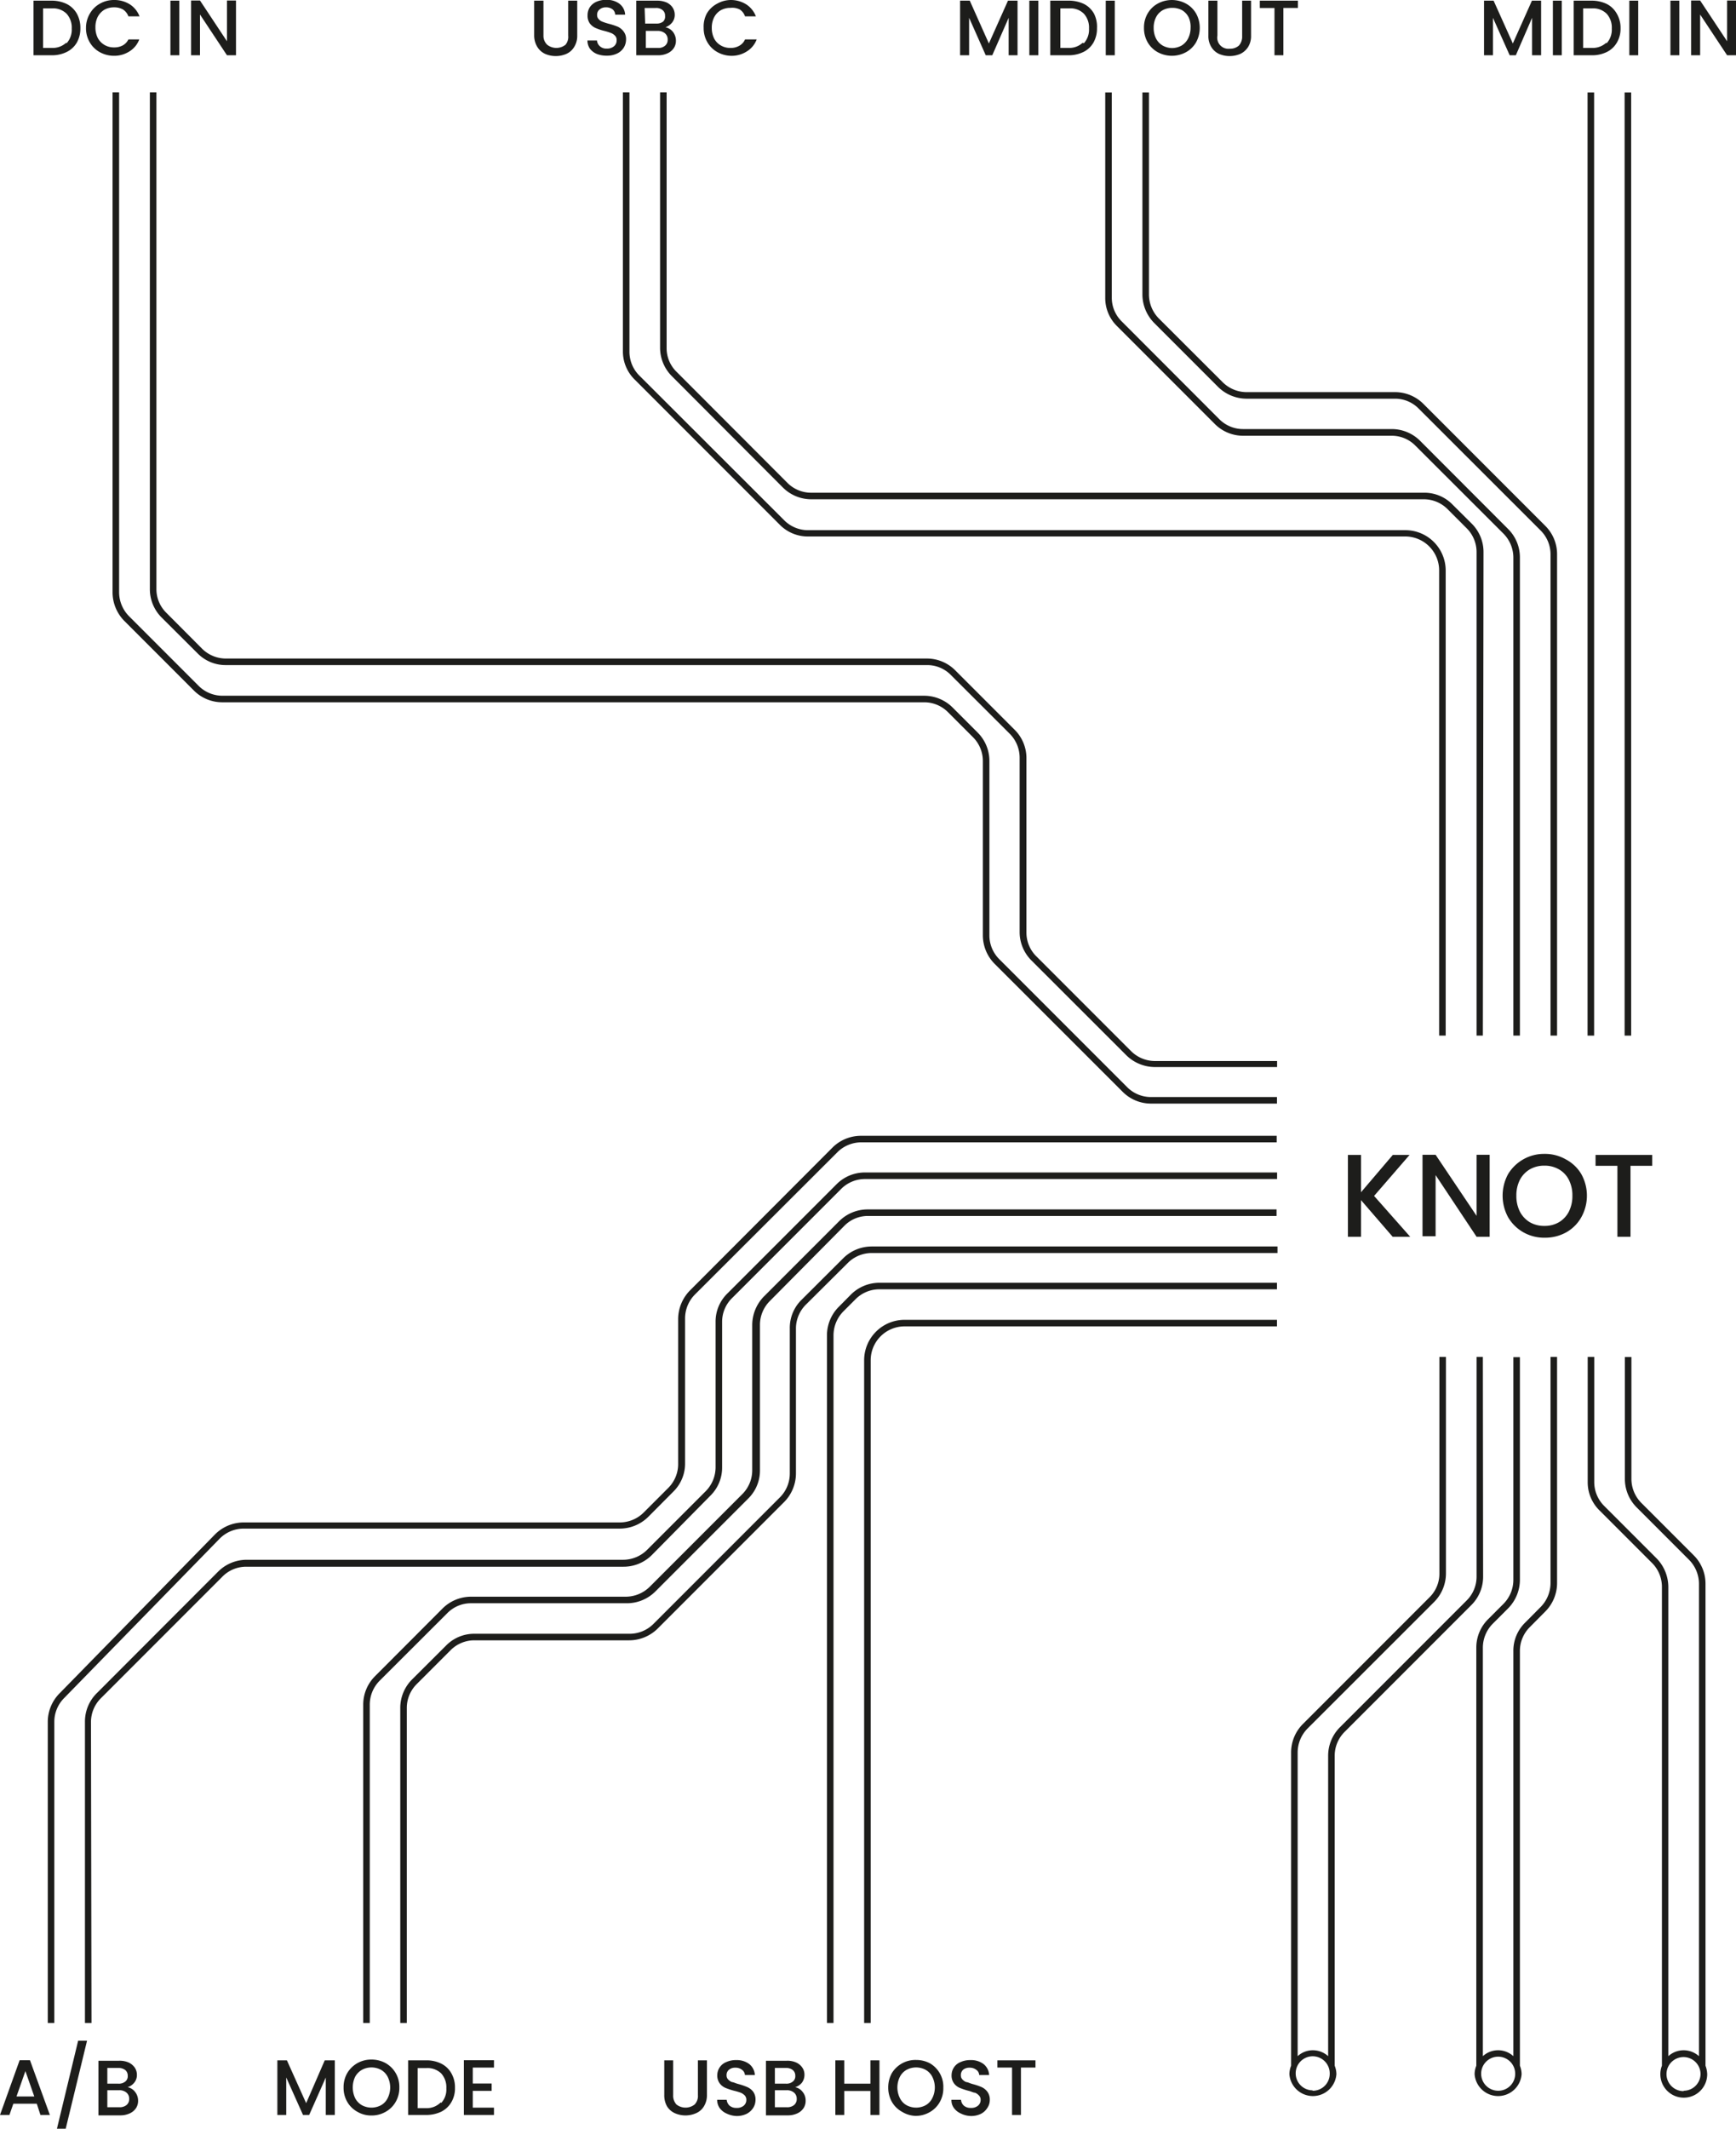 <svg xmlns="http://www.w3.org/2000/svg" viewBox="0 0 132.63 162.53"><defs><style>.cls-1,.cls-2{fill:#1d1d1b;}.cls-1{stroke:#1d1d1b;stroke-miterlimit:10;stroke-width:0.5px;}</style></defs><g id="Réteg_6" data-name="Réteg 6"><path class="cls-1" d="M130.39,80.47" transform="translate(-20.19 -4.28)"/><path class="cls-1" d="M130.39,76.54" transform="translate(-20.19 -4.28)"/><path class="cls-1" d="M130.39,73.7" transform="translate(-20.19 -4.28)"/><path class="cls-1" d="M130.39,70.87" transform="translate(-20.19 -4.28)"/><path class="cls-1" d="M130.39,68" transform="translate(-20.19 -4.28)"/><rect class="cls-2" x="124.12" y="7.06" width="0.5" height="72.01"/><rect class="cls-2" x="121.29" y="7.06" width="0.5" height="72.01"/><path class="cls-1" d="M130.39,118.5" transform="translate(-20.19 -4.28)"/><path class="cls-1" d="M115.75,85.46" transform="translate(-20.19 -4.28)"/><path class="cls-1" d="M113.75,85.46" transform="translate(-20.19 -4.28)"/><path class="cls-1" d="M105.73,85.46" transform="translate(-20.19 -4.28)"/><path class="cls-2" d="M24.34,158.74h-.5v-23a3.09,3.09,0,0,1,.88-2.15l11.89-12.15a3.1,3.1,0,0,1,2.2-.92H67.54a2.6,2.6,0,0,0,1.83-.76l1.9-1.9A2.57,2.57,0,0,0,72,116V105a3.14,3.14,0,0,1,.9-2.19L83.84,91.85A3.09,3.09,0,0,1,86,91h31.73v.5H86a2.59,2.59,0,0,0-1.83.75L73.28,103.12a2.59,2.59,0,0,0-.75,1.83V116a3,3,0,0,1-.91,2.18l-1.89,1.9a3.1,3.1,0,0,1-2.19.91H38.81a2.59,2.59,0,0,0-1.84.77L25.08,133.94a2.57,2.57,0,0,0-.74,1.8Z" transform="translate(-20.19 -4.28)"/><path class="cls-2" d="M86.71,158.74h-.5v-50.6a3.09,3.09,0,0,1,3.08-3.09h28.46v.5H89.29a2.59,2.59,0,0,0-2.58,2.59Z" transform="translate(-20.19 -4.28)"/><path class="cls-1" d="M128.93,126.2" transform="translate(-20.19 -4.28)"/><path class="cls-1" d="M143,117" transform="translate(-20.19 -4.28)"/><path class="cls-1" d="M83.22,107.2" transform="translate(-20.19 -4.28)"/><path class="cls-1" d="M83.22,109.41" transform="translate(-20.19 -4.28)"/><path class="cls-1" d="M83.22,106.57" transform="translate(-20.19 -4.28)"/><path class="cls-2" d="M139.15,83.35h-.5V46.61a2.57,2.57,0,0,0-.76-1.83l-9.31-9.3a2.53,2.53,0,0,0-1.82-.76H115.43a3.11,3.11,0,0,1-2.18-.9l-4.88-4.88a3.11,3.11,0,0,1-.9-2.18V11.34h.5V26.76a2.62,2.62,0,0,0,.75,1.83l4.88,4.87a2.61,2.61,0,0,0,1.83.76h11.33a3.07,3.07,0,0,1,2.18.9l9.31,9.31a3.05,3.05,0,0,1,.9,2.18Z" transform="translate(-20.19 -4.28)"/><path class="cls-2" d="M136.31,83.35h-.5V46.86a2.6,2.6,0,0,0-.75-1.83l-6.73-6.72a2.53,2.53,0,0,0-1.82-.76H115.18a3.05,3.05,0,0,1-2.18-.9l-7.46-7.46a3,3,0,0,1-.91-2.18V11.34h.5V27a2.53,2.53,0,0,0,.76,1.82l7.46,7.47a2.56,2.56,0,0,0,1.83.75h11.33a3.07,3.07,0,0,1,2.18.9l6.72,6.73a3.05,3.05,0,0,1,.9,2.18Z" transform="translate(-20.19 -4.28)"/><path class="cls-2" d="M117.75,88.54h-9.61a3.05,3.05,0,0,1-2.18-.9l-9.78-9.77a3.09,3.09,0,0,1-.9-2.18V62.39a2.57,2.57,0,0,0-.76-1.83l-1.91-1.91a2.56,2.56,0,0,0-1.82-.75H37.21A3.06,3.06,0,0,1,35,57l-5.31-5.31a3.11,3.11,0,0,1-.9-2.18V11.33h.5V49.5a2.61,2.61,0,0,0,.76,1.83l5.31,5.31a2.57,2.57,0,0,0,1.83.76H90.79a3.09,3.09,0,0,1,2.18.9l1.91,1.91a3.05,3.05,0,0,1,.9,2.18v13.3a2.56,2.56,0,0,0,.75,1.82l9.78,9.78a2.56,2.56,0,0,0,1.83.75h9.61Z" transform="translate(-20.19 -4.28)"/><path class="cls-2" d="M133.48,83.35H133V46.44a2.57,2.57,0,0,0-.76-1.83l-1.45-1.45A2.57,2.57,0,0,0,129,42.4H82.18A3.07,3.07,0,0,1,80,41.5L71.52,33a3.07,3.07,0,0,1-.9-2.18V11.33h.5V30.84a2.52,2.52,0,0,0,.75,1.82l8.48,8.49a2.56,2.56,0,0,0,1.83.75H129a3,3,0,0,1,2.17.91l1.46,1.45a3.05,3.05,0,0,1,.9,2.18Z" transform="translate(-20.19 -4.28)"/><path class="cls-2" d="M130.64,83.35h-.5V47.82a2.59,2.59,0,0,0-2.58-2.58H81.93a3,3,0,0,1-2.18-.91L68.69,33.27a3,3,0,0,1-.91-2.18V11.33h.5V31.09A2.57,2.57,0,0,0,69,32.92L80.1,44a2.57,2.57,0,0,0,1.83.76h45.63a3.08,3.08,0,0,1,3.08,3.08Z" transform="translate(-20.19 -4.28)"/><path class="cls-2" d="M83.87,158.74h-.5V106.23a3.08,3.08,0,0,1,.91-2.18l.92-.93a3.09,3.09,0,0,1,2.18-.9h30.37v.5H87.38a2.56,2.56,0,0,0-1.82.75l-.93.93a2.61,2.61,0,0,0-.76,1.83Z" transform="translate(-20.19 -4.28)"/><path class="cls-2" d="M51.27,158.74h-.5V134.69a3.07,3.07,0,0,1,.9-2.18l2.6-2.59a3,3,0,0,1,2.17-.9H68.29a2.57,2.57,0,0,0,1.83-.76l9.65-9.65a2.57,2.57,0,0,0,.76-1.83V105.7a3,3,0,0,1,.91-2.19l3.17-3.16a3.09,3.09,0,0,1,2.18-.9h31v.5h-31a2.58,2.58,0,0,0-1.82.75l-3.18,3.16A2.58,2.58,0,0,0,81,105.7v11.08a3.11,3.11,0,0,1-.9,2.18l-9.66,9.66a3.11,3.11,0,0,1-2.18.9H56.44a2.56,2.56,0,0,0-1.82.75l-2.6,2.6a2.56,2.56,0,0,0-.75,1.82Z" transform="translate(-20.19 -4.28)"/><path class="cls-2" d="M48.44,158.74h-.5v-24.3a3.07,3.07,0,0,1,.9-2.18L54,127.09a3.09,3.09,0,0,1,2.18-.9H68a2.61,2.61,0,0,0,1.83-.76l7.07-7.07a2.57,2.57,0,0,0,.76-1.83V105.44a3.13,3.13,0,0,1,.9-2.18l5.74-5.74a3.09,3.09,0,0,1,2.18-.9h31.24v.5H86.52a2.52,2.52,0,0,0-1.82.75L79,103.62a2.58,2.58,0,0,0-.75,1.82v11.09a3,3,0,0,1-.91,2.18l-7.07,7.07a3.08,3.08,0,0,1-2.18.91H56.19a2.52,2.52,0,0,0-1.82.75l-5.18,5.17a2.6,2.6,0,0,0-.75,1.83Z" transform="translate(-20.19 -4.28)"/><path class="cls-2" d="M138.65,125.15a2.61,2.61,0,0,1-.76,1.83l-1.17,1.18a3,3,0,0,0-.91,2.18v30.93a1.73,1.73,0,0,0-2.33,0V130.09a2.6,2.6,0,0,1,.75-1.83l1.18-1.18a3.11,3.11,0,0,0,.9-2.18v-17h-.5v17a2.6,2.6,0,0,1-.75,1.83l-1.18,1.18a3.05,3.05,0,0,0-.9,2.18V162a1.75,1.75,0,0,0-.13.65,1.8,1.8,0,0,0,3.59,0,1.75,1.75,0,0,0-.13-.65V130.34a2.56,2.56,0,0,1,.76-1.83l1.17-1.18a3.08,3.08,0,0,0,.91-2.18V107.88h-.5Zm-4,38.76a1.3,1.3,0,1,1,1.3-1.29A1.29,1.29,0,0,1,134.64,163.91Z" transform="translate(-20.19 -4.28)"/><path class="cls-2" d="M133.48,107.88H133v16.77a2.56,2.56,0,0,1-.76,1.83l-9.68,9.68a3.07,3.07,0,0,0-.9,2.18v22.93a1.74,1.74,0,0,0-1.17-.45,1.71,1.71,0,0,0-1.16.45V138.09a2.62,2.62,0,0,1,.75-1.83l9.68-9.67a3.09,3.09,0,0,0,.9-2.19V107.88h-.5V124.4a2.53,2.53,0,0,1-.75,1.83l-9.68,9.68a3.07,3.07,0,0,0-.9,2.18V162a1.75,1.75,0,0,0-.13.65,1.8,1.8,0,0,0,3.59,0,1.75,1.75,0,0,0-.13-.65V138.34a2.57,2.57,0,0,1,.76-1.83l9.68-9.68a3.05,3.05,0,0,0,.9-2.18Zm-13,56a1.3,1.3,0,1,1,1.3-1.29A1.29,1.29,0,0,1,120.47,163.91Z" transform="translate(-20.19 -4.28)"/><path class="cls-2" d="M150.49,162V125.2a3.06,3.06,0,0,0-.91-2.18l-4-4a2.6,2.6,0,0,1-.75-1.83v-9.3h-.5v9.3a3.07,3.07,0,0,0,.9,2.18l4,4a2.61,2.61,0,0,1,.76,1.83v36.07a1.76,1.76,0,0,0-1.17-.45,1.74,1.74,0,0,0-1.17.45V125.45a3.14,3.14,0,0,0-.9-2.19l-4-4a2.57,2.57,0,0,1-.76-1.83v-9.55h-.5v9.55a3,3,0,0,0,.91,2.18l4,4a2.57,2.57,0,0,1,.76,1.83V162a1.75,1.75,0,0,0-.12.65,1.79,1.79,0,0,0,3.58,0A2,2,0,0,0,150.49,162Zm-1.67,1.94a1.3,1.3,0,1,1,1.29-1.29A1.29,1.29,0,0,1,148.82,163.91Z" transform="translate(-20.19 -4.28)"/><path class="cls-1" d="M39.9,100.81" transform="translate(-20.19 -4.28)"/><path class="cls-2" d="M27.18,158.74h-.5v-23a3.05,3.05,0,0,1,.9-2.18l9.28-9.29a3.09,3.09,0,0,1,2.18-.9H67.79a2.6,2.6,0,0,0,1.83-.75l4.49-4.49a2.6,2.6,0,0,0,.75-1.82v-11.1a3,3,0,0,1,.9-2.17l8.34-8.34a3.05,3.05,0,0,1,2.18-.9h31.48v.5H86.28a2.57,2.57,0,0,0-1.83.76l-8.33,8.33a2.53,2.53,0,0,0-.76,1.82v11.1a3,3,0,0,1-.9,2.17L70,123a3.05,3.05,0,0,1-2.18.9H39a2.55,2.55,0,0,0-1.82.76l-9.28,9.28a2.57,2.57,0,0,0-.76,1.83Z" transform="translate(-20.19 -4.28)"/><path class="cls-2" d="M117.76,85.75h-9.34a3.13,3.13,0,0,1-2.18-.9L99,77.62a3.06,3.06,0,0,1-.91-2.18V62.14a2.6,2.6,0,0,0-.75-1.83l-4.5-4.49A2.53,2.53,0,0,0,91,55.06H37.45a3,3,0,0,1-2.17-.9l-2.74-2.73a3.05,3.05,0,0,1-.9-2.18V11.33h.5V49.25a2.53,2.53,0,0,0,.76,1.82l2.73,2.74a2.58,2.58,0,0,0,1.82.75H91a3.06,3.06,0,0,1,2.18.91L97.71,60a3.05,3.05,0,0,1,.9,2.18v13.3a2.53,2.53,0,0,0,.76,1.82l7.23,7.23a2.59,2.59,0,0,0,1.82.76h9.34Z" transform="translate(-20.19 -4.28)"/><path class="cls-1" d="M119.9,85.5" transform="translate(-20.19 -4.28)"/></g><g id="Réteg_9" data-name="Réteg 9"><path class="cls-2" d="M25.28,4.58a1.86,1.86,0,0,1,.78.74,2.2,2.2,0,0,1,.27,1.11,2.16,2.16,0,0,1-.27,1.1,1.81,1.81,0,0,1-.78.72,2.51,2.51,0,0,1-1.16.25H22.75V4.33h1.37A2.64,2.64,0,0,1,25.28,4.58Zm0,3a1.54,1.54,0,0,0,.39-1.12,1.57,1.57,0,0,0-.39-1.13,1.46,1.46,0,0,0-1.12-.41h-.68V7.94h.68A1.53,1.53,0,0,0,25.24,7.55Z" transform="translate(-20.19 -4.28)"/><path class="cls-2" d="M27.06,5.31a2,2,0,0,1,.78-.76,2.15,2.15,0,0,1,1.07-.27,2.22,2.22,0,0,1,1.18.32,1.89,1.89,0,0,1,.76.93H30A1.05,1.05,0,0,0,29.58,5a1.35,1.35,0,0,0-.67-.16,1.5,1.5,0,0,0-.74.18,1.4,1.4,0,0,0-.51.54,1.73,1.73,0,0,0-.18.81,1.79,1.79,0,0,0,.18.81,1.37,1.37,0,0,0,.51.53,1.41,1.41,0,0,0,.74.19,1.35,1.35,0,0,0,.67-.16A1.05,1.05,0,0,0,30,7.29h.83a1.82,1.82,0,0,1-.76.92,2.14,2.14,0,0,1-1.18.33,2.23,2.23,0,0,1-1.08-.28,2,2,0,0,1-.77-.76,2.11,2.11,0,0,1-.28-1.09A2.12,2.12,0,0,1,27.06,5.31Z" transform="translate(-20.19 -4.28)"/><path class="cls-2" d="M33.89,4.33V8.5h-.68V4.33Z" transform="translate(-20.19 -4.28)"/><path class="cls-2" d="M38.22,8.5h-.69L35.47,5.39V8.5h-.68V4.32h.68l2.06,3.11V4.32h.69Z" transform="translate(-20.19 -4.28)"/><path class="cls-2" d="M61.71,4.33V7A.93.93,0,0,0,62,7.7a1.13,1.13,0,0,0,1.39,0A.93.93,0,0,0,63.6,7V4.33h.69V7a1.58,1.58,0,0,1-.23.86,1.32,1.32,0,0,1-.59.53,2,2,0,0,1-.82.17,2,2,0,0,1-.82-.17,1.37,1.37,0,0,1-.59-.53A1.66,1.66,0,0,1,61,7V4.33Z" transform="translate(-20.19 -4.28)"/><path class="cls-2" d="M65.79,8.4A1.31,1.31,0,0,1,65.26,8a1.12,1.12,0,0,1-.19-.63h.73a.65.65,0,0,0,.22.44.72.72,0,0,0,.53.18.79.79,0,0,0,.55-.18.56.56,0,0,0,.2-.44A.45.45,0,0,0,67.17,7a.79.79,0,0,0-.3-.2,4.58,4.58,0,0,0-.51-.16,3.89,3.89,0,0,1-.66-.22,1.12,1.12,0,0,1-.44-.34,1,1,0,0,1-.18-.63,1.11,1.11,0,0,1,.18-.63,1.16,1.16,0,0,1,.51-.41,1.73,1.73,0,0,1,.75-.14,1.58,1.58,0,0,1,1,.3,1.12,1.12,0,0,1,.43.83h-.76A.55.55,0,0,0,67,5a.81.81,0,0,0-.52-.16A.73.73,0,0,0,66,5a.5.5,0,0,0-.19.43.41.41,0,0,0,.12.31.69.69,0,0,0,.29.2,5.05,5.05,0,0,0,.5.16,5.27,5.27,0,0,1,.67.22,1.17,1.17,0,0,1,.44.36.93.93,0,0,1,.19.63,1.19,1.19,0,0,1-.17.6,1.22,1.22,0,0,1-.5.45,1.71,1.71,0,0,1-.77.17A2.06,2.06,0,0,1,65.79,8.4Z" transform="translate(-20.19 -4.28)"/><path class="cls-2" d="M71.6,6.71a1.09,1.09,0,0,1,.23.67,1,1,0,0,1-.16.57,1.13,1.13,0,0,1-.48.4,1.67,1.67,0,0,1-.73.15H68.8V4.33h1.59a1.83,1.83,0,0,1,.73.14,1.12,1.12,0,0,1,.46.39,1,1,0,0,1,.16.54.92.92,0,0,1-.2.6,1.13,1.13,0,0,1-.51.36A1,1,0,0,1,71.6,6.71Zm-2.12-.63h.85a.81.81,0,0,0,.52-.15A.52.52,0,0,0,71,5.49a.52.52,0,0,0-.19-.44.75.75,0,0,0-.52-.16h-.85ZM71,7.77a.57.57,0,0,0,.2-.46.61.61,0,0,0-.21-.49.84.84,0,0,0-.56-.18h-.9v1.3h.92A.77.77,0,0,0,71,7.77Z" transform="translate(-20.19 -4.28)"/><path class="cls-2" d="M74.19,5.31A2,2,0,0,1,75,4.55,2.15,2.15,0,0,1,76,4.28a2.22,2.22,0,0,1,1.18.32,1.89,1.89,0,0,1,.76.93h-.83A1,1,0,0,0,76.7,5,1.29,1.29,0,0,0,76,4.88a1.5,1.5,0,0,0-.74.18,1.33,1.33,0,0,0-.51.54,1.73,1.73,0,0,0-.18.81,1.79,1.79,0,0,0,.18.81,1.3,1.3,0,0,0,.51.53,1.41,1.41,0,0,0,.74.19,1.29,1.29,0,0,0,.66-.16,1,1,0,0,0,.45-.49H78a1.82,1.82,0,0,1-.76.92A2.14,2.14,0,0,1,76,8.54,2.23,2.23,0,0,1,75,8.26a2,2,0,0,1-.77-.76,2.11,2.11,0,0,1-.28-1.09A2.12,2.12,0,0,1,74.19,5.31Z" transform="translate(-20.19 -4.28)"/><path class="cls-2" d="M97.93,4.33V8.5h-.68V5.64L96,8.5H95.5L94.23,5.64V8.5h-.69V4.33h.74L95.74,7.6,97.2,4.33Z" transform="translate(-20.19 -4.28)"/><path class="cls-2" d="M99.52,4.33V8.5h-.69V4.33Z" transform="translate(-20.19 -4.28)"/><path class="cls-2" d="M103,4.58a1.83,1.83,0,0,1,.77.74A2.2,2.2,0,0,1,104,6.43a2.16,2.16,0,0,1-.27,1.1,1.79,1.79,0,0,1-.77.72,2.58,2.58,0,0,1-1.17.25h-1.36V4.33h1.36A2.72,2.72,0,0,1,103,4.58Zm0,3a1.54,1.54,0,0,0,.39-1.12,1.57,1.57,0,0,0-.39-1.13,1.44,1.44,0,0,0-1.12-.41h-.68V7.94h.68A1.51,1.51,0,0,0,102.9,7.55Z" transform="translate(-20.19 -4.28)"/><path class="cls-2" d="M105.36,4.33V8.5h-.69V4.33Z" transform="translate(-20.19 -4.28)"/><path class="cls-2" d="M108.65,8.27a2,2,0,0,1-.78-.76,2.17,2.17,0,0,1-.28-1.1,2.12,2.12,0,0,1,.28-1.1,2,2,0,0,1,.78-.76,2.26,2.26,0,0,1,2.14,0,2,2,0,0,1,.78.76,2.22,2.22,0,0,1,.28,1.1,2.28,2.28,0,0,1-.28,1.1,2,2,0,0,1-.78.76,2.26,2.26,0,0,1-2.14,0Zm1.81-.51a1.37,1.37,0,0,0,.5-.54,1.79,1.79,0,0,0,.19-.81A1.73,1.73,0,0,0,111,5.6a1.31,1.31,0,0,0-.5-.54,1.53,1.53,0,0,0-.74-.18,1.5,1.5,0,0,0-.74.18,1.27,1.27,0,0,0-.51.54,1.73,1.73,0,0,0-.18.81,1.79,1.79,0,0,0,.18.81,1.33,1.33,0,0,0,.51.54,1.51,1.51,0,0,0,.74.19A1.54,1.54,0,0,0,110.46,7.76Z" transform="translate(-20.19 -4.28)"/><path class="cls-2" d="M113.2,4.33V7a.85.85,0,0,0,.94,1,1,1,0,0,0,.7-.24,1,1,0,0,0,.25-.71V4.33h.68V7a1.57,1.57,0,0,1-.22.86,1.43,1.43,0,0,1-.59.53,2.05,2.05,0,0,1-.83.17,2,2,0,0,1-.82-.17,1.35,1.35,0,0,1-.58-.53,1.57,1.57,0,0,1-.22-.86V4.33Z" transform="translate(-20.19 -4.28)"/><path class="cls-2" d="M119.35,4.33v.56h-1.11V8.5h-.68V4.89h-1.12V4.33Z" transform="translate(-20.19 -4.28)"/><path class="cls-2" d="M137.93,4.33V8.5h-.69V5.64L136,8.5h-.47l-1.28-2.86V8.5h-.68V4.33h.73l1.47,3.27,1.46-3.27Z" transform="translate(-20.19 -4.28)"/><path class="cls-2" d="M139.51,4.33V8.5h-.68V4.33Z" transform="translate(-20.19 -4.28)"/><path class="cls-2" d="M142.94,4.58a1.83,1.83,0,0,1,.77.74A2.11,2.11,0,0,1,144,6.43a2.07,2.07,0,0,1-.28,1.1,1.79,1.79,0,0,1-.77.72,2.52,2.52,0,0,1-1.17.25h-1.36V4.33h1.36A2.66,2.66,0,0,1,142.94,4.58Zm0,3a1.54,1.54,0,0,0,.39-1.12,1.57,1.57,0,0,0-.39-1.13,1.47,1.47,0,0,0-1.13-.41h-.67V7.94h.67A1.54,1.54,0,0,0,142.9,7.55Z" transform="translate(-20.19 -4.28)"/><path class="cls-2" d="M145.35,4.33V8.5h-.68V4.33Z" transform="translate(-20.19 -4.28)"/><path class="cls-2" d="M148.49,4.33V8.5h-.68V4.33Z" transform="translate(-20.19 -4.28)"/><path class="cls-2" d="M152.82,8.5h-.68l-2.06-3.11V8.5h-.69V4.32h.69l2.06,3.11V4.32h.68Z" transform="translate(-20.19 -4.28)"/><path class="cls-2" d="M23,164.9H21.21l-.3.86h-.72l1.5-4.18h.79L24,165.76h-.72Zm-.19-.55-.68-1.94-.68,1.94Z" transform="translate(-20.19 -4.28)"/><path class="cls-2" d="M26.84,160.09l-1.63,6.72h-.67l1.62-6.72Z" transform="translate(-20.19 -4.28)"/><path class="cls-2" d="M30.51,164a1.06,1.06,0,0,1,.23.66,1,1,0,0,1-.16.58,1.13,1.13,0,0,1-.48.4,1.67,1.67,0,0,1-.73.15H27.71v-4.17h1.58a1.69,1.69,0,0,1,.74.14,1.18,1.18,0,0,1,.46.39,1,1,0,0,1,.16.54.92.92,0,0,1-.2.6,1.09,1.09,0,0,1-.51.35A.94.94,0,0,1,30.51,164Zm-2.12-.63h.84a.78.78,0,0,0,.53-.16.51.51,0,0,0,.19-.44.55.55,0,0,0-.19-.44.84.84,0,0,0-.53-.16h-.84ZM29.86,165a.59.59,0,0,0,.2-.47.6.6,0,0,0-.21-.48.84.84,0,0,0-.56-.18h-.9v1.3h.92A.84.84,0,0,0,29.86,165Z" transform="translate(-20.19 -4.28)"/><path class="cls-2" d="M45.77,161.59v4.17h-.69V162.9l-1.27,2.86h-.47l-1.28-2.86v2.86h-.68v-4.17h.73l1.47,3.27L45,161.59Z" transform="translate(-20.19 -4.28)"/><path class="cls-2" d="M47.5,165.52a2,2,0,0,1-.78-.76,2.12,2.12,0,0,1-.28-1.1,2.14,2.14,0,0,1,.28-1.1,2.11,2.11,0,0,1,.78-.76,2.15,2.15,0,0,1,1.07-.27,2.22,2.22,0,0,1,1.08.27,2.07,2.07,0,0,1,1.05,1.86,2.12,2.12,0,0,1-.28,1.1,2,2,0,0,1-.77.76,2.12,2.12,0,0,1-1.08.28A2.06,2.06,0,0,1,47.5,165.52Zm1.81-.51a1.25,1.25,0,0,0,.5-.54,1.82,1.82,0,0,0,0-1.62,1.28,1.28,0,0,0-.5-.53,1.54,1.54,0,0,0-1.48,0,1.37,1.37,0,0,0-.51.53,1.91,1.91,0,0,0,0,1.62,1.33,1.33,0,0,0,.51.54,1.54,1.54,0,0,0,1.48,0Z" transform="translate(-20.19 -4.28)"/><path class="cls-2" d="M53.9,161.84a1.81,1.81,0,0,1,.77.73,2.14,2.14,0,0,1,.28,1.12,2.07,2.07,0,0,1-.28,1.1,1.85,1.85,0,0,1-.77.72,2.66,2.66,0,0,1-1.17.25H51.37v-4.17h1.36A2.52,2.52,0,0,1,53.9,161.84Zm0,3a1.5,1.5,0,0,0,.39-1.11,1.58,1.58,0,0,0-.39-1.14,1.5,1.5,0,0,0-1.13-.41h-.67v3.06h.67A1.5,1.5,0,0,0,53.86,164.8Z" transform="translate(-20.19 -4.28)"/><path class="cls-2" d="M56.31,162.14v1.22h1.44v.56H56.31v1.28h1.62v.56h-2.3v-4.18h2.3v.56Z" transform="translate(-20.19 -4.28)"/><path class="cls-2" d="M71.62,161.59v2.65a1,1,0,0,0,.25.72,1.13,1.13,0,0,0,1.39,0,.94.94,0,0,0,.25-.72v-2.65h.69v2.64a1.61,1.61,0,0,1-.23.87,1.3,1.3,0,0,1-.59.52,2,2,0,0,1-1.64,0,1.35,1.35,0,0,1-.59-.52,1.7,1.7,0,0,1-.21-.87v-2.64Z" transform="translate(-20.19 -4.28)"/><path class="cls-2" d="M75.7,165.65a1.31,1.31,0,0,1-.53-.42,1.12,1.12,0,0,1-.19-.63h.73a.69.69,0,0,0,.22.45.77.77,0,0,0,.53.17.79.79,0,0,0,.55-.17.56.56,0,0,0,.2-.44.49.49,0,0,0-.12-.34,1,1,0,0,0-.31-.21,5,5,0,0,0-.51-.15,5.05,5.05,0,0,1-.66-.22,1.06,1.06,0,0,1-.44-.35,1,1,0,0,1-.18-.62,1.08,1.08,0,0,1,.69-1,1.73,1.73,0,0,1,.75-.15,1.58,1.58,0,0,1,1,.3,1.14,1.14,0,0,1,.43.84h-.76a.51.51,0,0,0-.21-.39.79.79,0,0,0-.52-.17.73.73,0,0,0-.48.15.52.52,0,0,0-.19.44.43.43,0,0,0,.12.31.88.88,0,0,0,.29.2c.12,0,.29.1.5.15a5.11,5.11,0,0,1,.67.23,1.17,1.17,0,0,1,.45.35,1,1,0,0,1,.18.63,1.13,1.13,0,0,1-.17.6,1.31,1.31,0,0,1-.5.46,1.71,1.71,0,0,1-.77.17A1.87,1.87,0,0,1,75.7,165.65Z" transform="translate(-20.19 -4.28)"/><path class="cls-2" d="M81.51,164a1,1,0,0,1,.23.66,1,1,0,0,1-.16.58,1.13,1.13,0,0,1-.48.4,1.66,1.66,0,0,1-.72.15H78.71v-4.17H80.3a1.64,1.64,0,0,1,.73.14,1.12,1.12,0,0,1,.46.39.93.93,0,0,1,.16.54,1,1,0,0,1-.19.6,1.07,1.07,0,0,1-.52.35A.94.94,0,0,1,81.51,164Zm-2.12-.63h.85a.75.75,0,0,0,.52-.16.51.51,0,0,0,.19-.44.55.55,0,0,0-.19-.44.81.81,0,0,0-.52-.16h-.85ZM80.86,165a.59.59,0,0,0,.2-.47.6.6,0,0,0-.21-.48.84.84,0,0,0-.56-.18h-.9v1.3h.92A.82.82,0,0,0,80.86,165Z" transform="translate(-20.19 -4.28)"/><path class="cls-2" d="M87.38,161.59v4.17h-.69v-1.83h-2v1.83h-.68v-4.17h.68v1.78h2v-1.78Z" transform="translate(-20.19 -4.28)"/><path class="cls-2" d="M89.11,165.52a2,2,0,0,1-.78-.76,2.22,2.22,0,0,1-.28-1.1,2.25,2.25,0,0,1,.28-1.1,2.11,2.11,0,0,1,1.85-1,2.22,2.22,0,0,1,1.08.27,2.07,2.07,0,0,1,1,1.86,2.12,2.12,0,0,1-.28,1.1,2,2,0,0,1-.77.76,2.12,2.12,0,0,1-1.08.28A2.09,2.09,0,0,1,89.11,165.52Zm1.81-.51a1.25,1.25,0,0,0,.5-.54,1.82,1.82,0,0,0,0-1.62,1.28,1.28,0,0,0-.5-.53,1.54,1.54,0,0,0-1.48,0,1.28,1.28,0,0,0-.5.53,1.82,1.82,0,0,0,0,1.62,1.25,1.25,0,0,0,.5.54,1.54,1.54,0,0,0,1.48,0Z" transform="translate(-20.19 -4.28)"/><path class="cls-2" d="M93.6,165.65a1.31,1.31,0,0,1-.53-.42,1,1,0,0,1-.19-.63h.73a.69.69,0,0,0,.22.45.77.77,0,0,0,.53.17.79.79,0,0,0,.55-.17.56.56,0,0,0,.2-.44.45.45,0,0,0-.13-.34.81.81,0,0,0-.3-.21c-.13,0-.29-.1-.51-.15a5.05,5.05,0,0,1-.66-.22,1.06,1.06,0,0,1-.44-.35,1,1,0,0,1-.18-.62,1.08,1.08,0,0,1,.69-1,1.73,1.73,0,0,1,.75-.15,1.58,1.58,0,0,1,1,.3,1.14,1.14,0,0,1,.43.84H95a.51.51,0,0,0-.21-.39.82.82,0,0,0-.53-.17.76.76,0,0,0-.48.15.54.54,0,0,0-.18.44.43.43,0,0,0,.12.31.79.79,0,0,0,.29.2c.12,0,.29.1.49.15a4.82,4.82,0,0,1,.68.23,1.14,1.14,0,0,1,.44.35,1,1,0,0,1,.19.63,1.06,1.06,0,0,1-.18.6,1.28,1.28,0,0,1-.49.46,1.71,1.71,0,0,1-.77.17A1.84,1.84,0,0,1,93.6,165.65Z" transform="translate(-20.19 -4.28)"/><path class="cls-2" d="M99.3,161.59v.55H98.19v3.62h-.68v-3.62H96.39v-.55Z" transform="translate(-20.19 -4.28)"/><path class="cls-2" d="M126.59,98.71l-2.42-2.8v2.8h-1V92.46h1v2.85l2.43-2.85h1.28l-2.71,3.13,2.76,3.12Z" transform="translate(-20.19 -4.28)"/><path class="cls-2" d="M134,98.71h-1L129.87,94v4.67h-1V92.45h1L133,97.11V92.45h1Z" transform="translate(-20.19 -4.28)"/><path class="cls-2" d="M136.58,98.37a3.15,3.15,0,0,1-1.17-1.15,3.45,3.45,0,0,1,0-3.3,3.21,3.21,0,0,1,2.77-1.54,3.2,3.2,0,0,1,1.62.41A3,3,0,0,1,141,93.92a3.38,3.38,0,0,1,0,3.3,3,3,0,0,1-1.15,1.15,3.3,3.3,0,0,1-1.62.41A3.23,3.23,0,0,1,136.58,98.37Zm2.71-.77a2,2,0,0,0,.76-.81,2.64,2.64,0,0,0,.27-1.22,2.6,2.6,0,0,0-.27-1.21,1.9,1.9,0,0,0-.76-.8,2.16,2.16,0,0,0-1.11-.28,2.18,2.18,0,0,0-1.11.28,2,2,0,0,0-.76.8,2.6,2.6,0,0,0-.27,1.21,2.64,2.64,0,0,0,.27,1.22,2.05,2.05,0,0,0,.76.81,2.18,2.18,0,0,0,1.11.28A2.16,2.16,0,0,0,139.29,97.6Z" transform="translate(-20.19 -4.28)"/><path class="cls-2" d="M146.42,92.46v.83h-1.66v5.42h-1V93.29h-1.67v-.83Z" transform="translate(-20.19 -4.28)"/></g></svg>